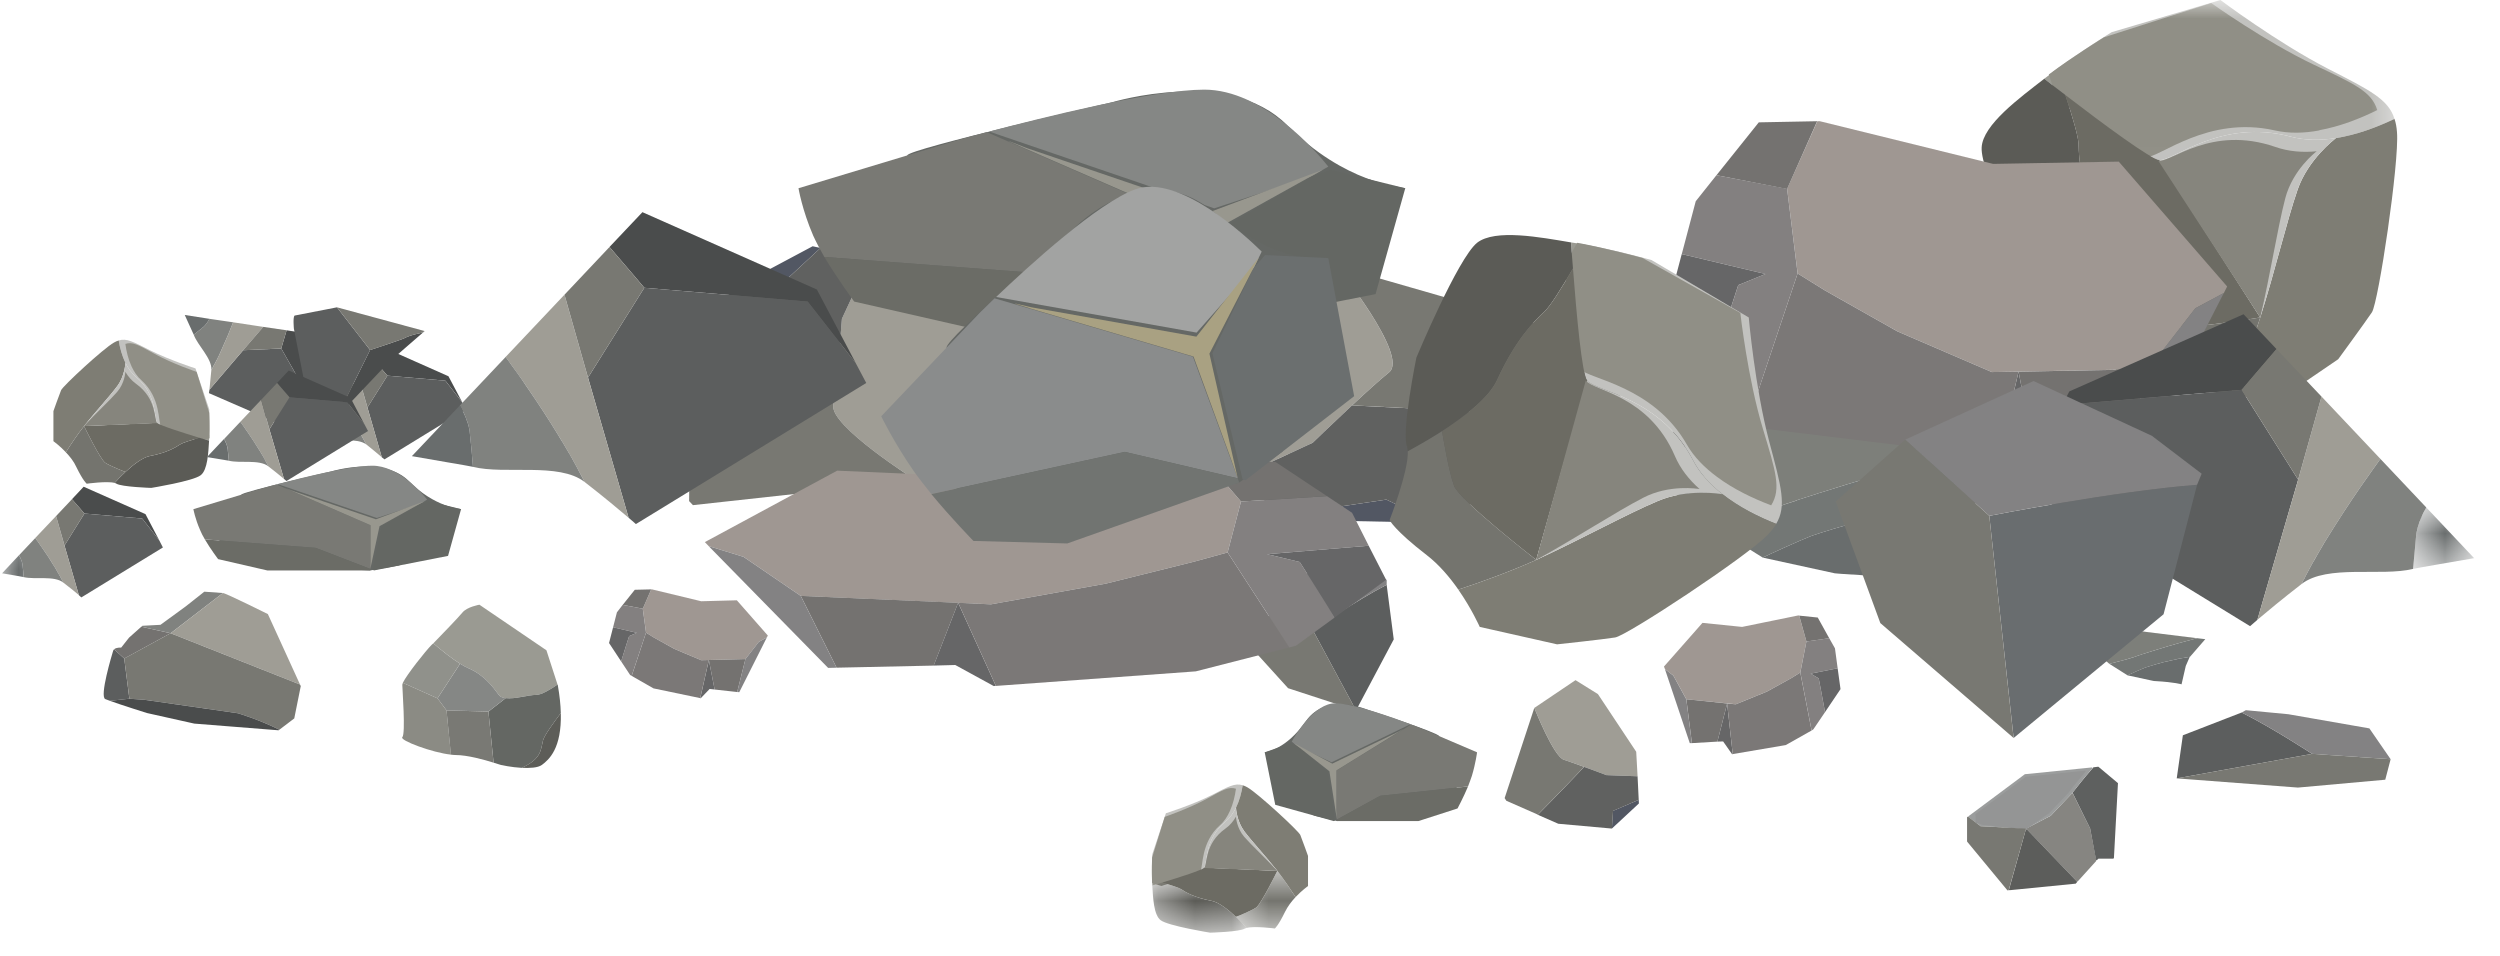 <svg width="68" height="26" viewBox="0 0 68 26" fill="none" xmlns="http://www.w3.org/2000/svg">
<path d="M35.025 13.99L35.275 14.141L39.02 14.219L37.708 13.589L35.025 13.99Z" fill="#525763"/>
<path d="M30.707 8.739L31.884 12.114L33.488 13.073L35.707 12.041C35.707 12.041 36.228 11.536 36.775 11.026C37.155 10.671 37.551 10.312 37.78 10.13C38.337 9.687 36.358 7.239 36.358 7.239L31.389 7.5L30.707 8.739Z" fill="#9F9D95"/>
<path d="M33.488 13.073L35.025 13.99L37.707 13.589L39.02 14.219L42.65 12.339L43.53 11.349C40.566 11.224 37.014 11.042 36.785 11.026C36.78 11.026 36.775 11.026 36.775 11.026C36.228 11.537 35.707 12.042 35.707 12.042L33.488 13.073Z" fill="#606160"/>
<path d="M37.781 10.13C37.552 10.312 37.156 10.671 36.776 11.026C36.776 11.026 36.781 11.026 36.786 11.026C37.016 11.041 40.568 11.224 43.536 11.349L43.578 11.302L44.891 9.823L44.833 9.677L36.359 7.239C36.359 7.239 38.339 9.687 37.781 10.13Z" fill="#787872"/>
<path d="M22.317 6.745L22.104 6.698L19.916 7.865L20.984 7.979L22.317 6.745Z" fill="#525763"/>
<path d="M27.415 9.901L25.056 7.349L23.655 7.042L22.899 8.672C22.899 8.672 22.853 9.287 22.795 9.907C22.754 10.344 22.707 10.787 22.665 11.021C22.566 11.589 24.926 13.073 24.926 13.073L27.644 11.204L27.415 9.901Z" fill="#9F9D95"/>
<path d="M23.656 7.042L22.317 6.745L20.984 7.979L19.916 7.865L18.77 10.704L18.76 11.854C20.525 10.985 22.65 9.974 22.791 9.912C22.791 9.907 22.796 9.907 22.796 9.907C22.854 9.287 22.9 8.672 22.9 8.672L23.656 7.042Z" fill="#606160"/>
<path d="M22.666 11.021C22.708 10.787 22.755 10.344 22.796 9.906C22.796 9.906 22.791 9.906 22.791 9.911C22.65 9.974 20.525 10.984 18.76 11.854V11.912L18.744 13.63L18.848 13.74L24.926 13.073C24.926 13.073 22.567 11.588 22.666 11.021Z" fill="#787872"/>
<path d="M55.932 1.886C55.874 1.927 55.822 1.974 55.765 2.016C55.718 2.058 55.661 2.099 55.603 2.141C55.775 2.276 55.968 2.427 56.176 2.584C56.098 2.344 56.015 2.104 55.932 1.886Z" fill="#9A9A92"/>
<mask id="mask0_292_113711" style="mask-type:luminance" maskUnits="userSpaceOnUse" x="54" y="0" width="12" height="5">
<path d="M54.807 0H65.473V4.99H54.807V0Z" fill="white"/>
</mask>
<g mask="url(#mask0_292_113711)">
<path d="M65.13 3.234C64.656 3.458 64.103 3.667 63.541 3.755C63.119 3.823 62.697 3.823 62.296 3.714C60.406 3.214 59.119 4.38 58.739 4.354C58.51 4.339 57.208 3.375 56.176 2.583C56.098 2.344 56.015 2.104 55.932 1.885C56.583 1.401 57.437 0.875 57.437 0.875L60.395 0C60.395 0 61.942 1.161 63.322 1.87C64.468 2.458 64.963 2.698 65.13 3.234Z" fill="#C2C2BF"/>
<path d="M64.661 2.994C64.187 3.229 63.64 3.442 63.088 3.541C63.088 3.541 63.088 3.541 63.088 3.547C62.676 3.625 62.26 3.635 61.874 3.547C60.046 3.135 58.749 4.286 58.374 4.276C58.156 4.271 56.921 3.396 55.937 2.682C55.869 2.453 55.796 2.229 55.728 2.026C56.374 1.541 57.228 1.015 57.228 1.015L60.145 0.083C60.145 0.083 61.619 1.135 62.937 1.76C64.036 2.281 64.51 2.489 64.661 2.994Z" fill="#908F86"/>
</g>
<path d="M56.907 9.188C56.865 9.156 56.828 9.135 56.792 9.12C56.391 8.964 55.146 7.307 55.146 7.307C55.146 7.307 53.86 4.677 53.901 4.01C53.933 3.391 54.938 2.661 55.605 2.141C55.776 2.276 55.969 2.427 56.177 2.583C56.37 3.161 56.537 3.734 56.537 3.922C56.547 4.349 56.594 5.031 57.078 6.13C57.287 6.594 57.24 7.385 57.12 8.141C57.058 8.516 56.98 8.875 56.907 9.188Z" fill="#5B5B56"/>
<path d="M60.672 10.719C60.266 10.667 59.807 10.646 59.38 10.713C58.271 10.901 57.99 10.807 57.99 10.807C57.99 10.807 57.323 9.531 56.906 9.188C56.979 8.875 57.057 8.516 57.12 8.141C57.172 8.182 58.073 8.755 58.464 8.906C58.865 9.062 61.479 8.635 61.479 8.635C61.255 9.339 60.922 10.146 60.672 10.719Z" fill="#74746E"/>
<path d="M63.599 9.771L61.828 10.979C61.828 10.979 61.318 10.807 60.672 10.719C60.922 10.146 61.255 9.339 61.479 8.635C61.885 7.359 62.198 6.016 62.495 5.161C62.781 4.333 63.5 3.786 63.542 3.755C64.104 3.667 64.656 3.458 65.13 3.234C65.167 3.339 65.188 3.458 65.198 3.594C65.266 4.406 64.693 8.229 64.516 8.495C64.338 8.76 63.599 9.771 63.599 9.771Z" fill="#7E7D74"/>
<path d="M61.478 8.635C61.478 8.635 58.863 9.062 58.462 8.906C58.072 8.755 57.171 8.182 57.118 8.14C57.238 7.385 57.285 6.593 57.077 6.13C56.592 5.031 56.546 4.349 56.535 3.922C56.535 3.734 56.368 3.161 56.176 2.583C57.207 3.375 58.509 4.338 58.738 4.354L61.478 8.635Z" fill="#6C6B63"/>
<path d="M61.478 8.635L58.738 4.354C59.118 4.38 60.405 3.214 62.296 3.714C62.697 3.823 63.118 3.823 63.54 3.755C63.499 3.786 62.78 4.333 62.493 5.161C62.197 6.016 61.884 7.359 61.478 8.635Z" fill="#C2C2BF"/>
<path d="M61.478 8.636L58.707 4.375C59.056 4.422 60.145 3.396 61.884 3.995C62.254 4.125 62.639 4.151 63.014 4.115C62.978 4.141 62.363 4.62 62.16 5.391C61.952 6.182 61.759 7.443 61.478 8.636Z" fill="#86857D"/>
<path d="M49.5 3.297H49.432L48.609 5.135L48.896 7.438L49.641 7.901L51.615 9.016L54.177 10.12L58.427 10.042L59.714 8.385L60.49 7.969L60.578 7.792L57.63 4.396L54.214 4.458L49.5 3.297Z" fill="#9F9792"/>
<path d="M58.427 10.042L54.906 10.11L55.448 12.948L57.615 13.198L58.427 10.042Z" fill="#747270"/>
<path d="M54.905 10.109L54.051 13.76L54.098 13.771L54.962 12.891L55.447 12.948L54.905 10.109Z" fill="#666667"/>
<path d="M48.895 7.438L47.504 11.583L49.587 12.797L54.051 13.76L54.905 10.109L54.176 10.12L51.613 9.016L49.639 7.901L48.895 7.438Z" fill="#7B7877"/>
<path d="M46.687 4.766L46.124 5.474L45.744 6.911L48.02 7.453L47.281 7.755C47.281 7.755 46.843 9.094 46.494 10.177L47.353 11.495L47.505 11.583L48.895 7.438L48.609 5.135L46.687 4.766Z" fill="#838080"/>
<path d="M45.743 6.911L45.348 8.411L46.493 10.177C46.842 9.093 47.28 7.755 47.28 7.755L48.02 7.453L45.743 6.911Z" fill="#666667"/>
<path d="M49.427 3.297L47.839 3.328L46.688 4.766L48.609 5.141L49.427 3.297Z" fill="#747270"/>
<path d="M60.488 7.969L59.712 8.385L58.426 10.042L57.613 13.198L57.801 13.219L60.488 7.969Z" fill="#838283"/>
<path d="M53.275 12.307C52.895 12.412 52.452 12.531 51.967 12.667C51.91 12.682 51.858 12.698 51.796 12.713C51.79 12.719 51.785 12.719 51.775 12.719C51.733 12.734 51.691 12.745 51.645 12.76C51.462 12.812 51.275 12.865 51.082 12.922C51.02 12.938 50.957 12.958 50.9 12.974C50.868 12.984 50.837 12.995 50.806 13.005C50.431 13.115 50.051 13.229 49.665 13.354C49.598 13.375 49.535 13.391 49.473 13.412C49.457 13.417 49.441 13.422 49.431 13.427C49.316 13.463 49.202 13.5 49.087 13.537C49.02 13.557 48.957 13.578 48.895 13.599C48.884 13.604 48.874 13.609 48.858 13.615C48.681 13.672 48.504 13.729 48.332 13.792C48.322 13.797 48.311 13.802 48.296 13.802C48.243 13.823 48.191 13.838 48.134 13.859C47.947 13.927 46.717 14.219 46.54 14.287L45.754 13.615L47.556 11.609L53.275 12.307Z" fill="#7D7F7A"/>
<path d="M48.858 13.614C48.686 13.671 48.509 13.729 48.332 13.791C48.504 13.729 48.681 13.671 48.858 13.614Z" fill="#9F9D95"/>
<path d="M53.911 12.386L52.728 13.735L51.807 13.901C51.807 13.901 51.801 13.907 51.791 13.907H51.781C51.708 13.922 51.473 13.974 51.161 14.047C51.13 14.052 51.098 14.063 51.062 14.073C50.989 14.089 50.906 14.11 50.828 14.125C50.791 14.136 50.755 14.146 50.718 14.157C50.353 14.245 49.953 14.354 49.583 14.474C49.557 14.479 49.536 14.49 49.515 14.495C49.437 14.521 49.364 14.547 49.296 14.568C49.27 14.578 49.249 14.589 49.228 14.594C49.031 14.667 48.083 15.094 47.947 15.167L46.541 14.287C46.718 14.219 47.953 13.927 48.135 13.86C48.192 13.839 48.244 13.823 48.296 13.802C48.312 13.797 48.322 13.797 48.333 13.792C48.51 13.729 48.687 13.672 48.864 13.615C48.874 13.61 48.885 13.604 48.895 13.599C48.958 13.579 49.025 13.558 49.088 13.537C49.203 13.5 49.317 13.464 49.432 13.427C49.442 13.422 49.458 13.417 49.473 13.412C49.536 13.391 49.598 13.375 49.666 13.354C50.051 13.229 50.432 13.115 50.807 13.005C50.838 12.995 50.869 12.985 50.9 12.974C50.958 12.959 51.02 12.938 51.083 12.922C51.275 12.865 51.463 12.813 51.645 12.761C51.692 12.745 51.734 12.735 51.775 12.719C51.786 12.719 51.791 12.719 51.796 12.714C51.859 12.698 51.911 12.683 51.968 12.667C52.453 12.532 52.895 12.412 53.275 12.308L53.911 12.386Z" fill="#737775"/>
<path d="M47.557 11.609L45.76 13.615L44.828 12.729C45.286 12.599 45.927 12.094 45.995 12.083C46.094 12.073 46.833 11.833 47.432 11.594L47.557 11.609Z" fill="#696D6D"/>
<path d="M52.728 13.734L52.718 13.745L52.406 14.443L52.083 15.849C52.083 15.849 51.603 15.688 50.083 15.609C50.067 15.609 50.005 15.604 49.906 15.594L47.947 15.167C48.083 15.094 49.031 14.667 49.228 14.594C49.249 14.588 49.27 14.578 49.296 14.568C49.364 14.547 49.437 14.521 49.515 14.495C49.536 14.49 49.557 14.479 49.583 14.474C49.953 14.354 50.353 14.245 50.718 14.156C50.755 14.146 50.791 14.135 50.828 14.125C50.906 14.109 50.989 14.088 51.062 14.073C51.098 14.062 51.13 14.052 51.161 14.047C51.473 13.974 51.708 13.922 51.781 13.906H51.791C51.801 13.906 51.807 13.901 51.807 13.901L52.728 13.734Z" fill="#696D6D"/>
<path d="M47.432 11.594C46.833 11.834 46.093 12.073 45.994 12.084C45.926 12.094 45.286 12.599 44.828 12.729L44.197 11.818L44.958 11.808L47.124 11.558L47.432 11.594Z" fill="#323333"/>
<path d="M7.796 8.984C7.723 9.229 7.65 9.479 7.65 9.479L8.421 10.833L8.182 11.542L8.567 10.838L8.255 9.057L7.796 8.984Z" fill="#4A4C4C"/>
<path d="M5.682 10.693L8.077 11.735L8.182 11.542L8.421 10.834L7.65 9.479L6.614 9.526L5.697 10.599C5.687 10.657 5.682 10.693 5.682 10.693Z" fill="#5C5E5E"/>
<path d="M7.161 8.891L6.338 8.766C6.338 8.771 6.338 8.771 6.338 8.776C6.327 8.802 6.317 8.828 6.307 8.854C6.281 8.911 6.26 8.969 6.239 9.026C6.229 9.042 6.223 9.057 6.218 9.078C6.14 9.26 6.062 9.438 5.984 9.609C5.979 9.625 5.968 9.641 5.958 9.661V9.667C5.937 9.703 5.921 9.74 5.906 9.776C5.9 9.781 5.895 9.786 5.895 9.792C5.885 9.807 5.88 9.823 5.869 9.844L5.864 9.849C5.854 9.865 5.848 9.88 5.838 9.901C5.827 9.917 5.817 9.938 5.807 9.953V9.958C5.796 9.974 5.786 9.99 5.781 10.01C5.77 10.026 5.76 10.042 5.749 10.062C5.729 10.292 5.708 10.49 5.697 10.599L6.614 9.526L7.161 8.891Z" fill="#9F9D95"/>
<path d="M6.337 8.766L5.697 8.672C5.691 8.677 5.691 8.682 5.686 8.688C5.681 8.693 5.681 8.703 5.676 8.708C5.671 8.714 5.665 8.724 5.66 8.734C5.655 8.74 5.65 8.745 5.65 8.755C5.645 8.755 5.645 8.76 5.645 8.76C5.639 8.766 5.634 8.776 5.629 8.781C5.624 8.786 5.618 8.797 5.613 8.802C5.608 8.807 5.603 8.818 5.598 8.823C5.592 8.828 5.587 8.833 5.587 8.839C5.582 8.844 5.582 8.844 5.577 8.849C5.577 8.849 5.572 8.849 5.572 8.854L5.566 8.859C5.561 8.865 5.561 8.865 5.561 8.865C5.556 8.87 5.551 8.875 5.551 8.875C5.546 8.88 5.54 8.885 5.535 8.891C5.441 8.969 5.353 9.036 5.27 9.104C5.374 9.396 5.77 9.75 5.749 10.062C5.759 10.042 5.77 10.026 5.78 10.01C5.785 9.99 5.796 9.974 5.806 9.958V9.953C5.816 9.938 5.827 9.917 5.837 9.901C5.848 9.88 5.853 9.865 5.863 9.849L5.868 9.844C5.874 9.823 5.884 9.807 5.895 9.792C5.895 9.786 5.9 9.781 5.905 9.776C5.921 9.74 5.936 9.703 5.957 9.667V9.661C5.967 9.641 5.978 9.625 5.983 9.609C6.061 9.438 6.139 9.26 6.217 9.078C6.223 9.057 6.228 9.042 6.238 9.026C6.259 8.969 6.28 8.911 6.306 8.854C6.316 8.828 6.327 8.802 6.337 8.776C6.337 8.771 6.337 8.771 6.337 8.766Z" fill="#80827F"/>
<path d="M7.16 8.891L6.613 9.526L7.65 9.479C7.65 9.479 7.723 9.229 7.796 8.984L7.16 8.891Z" fill="#787872"/>
<path d="M5.025 8.567C5.088 8.713 5.26 9.078 5.27 9.104C5.354 9.036 5.442 8.968 5.536 8.89C5.541 8.885 5.546 8.88 5.551 8.875C5.551 8.875 5.557 8.869 5.562 8.864C5.562 8.864 5.562 8.864 5.567 8.859L5.572 8.854C5.572 8.849 5.577 8.849 5.577 8.849C5.583 8.843 5.583 8.843 5.588 8.838C5.588 8.833 5.593 8.828 5.598 8.823C5.604 8.817 5.609 8.807 5.614 8.802C5.619 8.797 5.624 8.786 5.63 8.781C5.635 8.776 5.64 8.765 5.645 8.76C5.645 8.76 5.645 8.755 5.65 8.755C5.65 8.744 5.656 8.739 5.661 8.734C5.666 8.724 5.671 8.713 5.676 8.708C5.682 8.703 5.682 8.692 5.687 8.687C5.692 8.682 5.692 8.677 5.697 8.672L5.025 8.567Z" fill="#696D6D"/>
<path d="M10.203 9.828C10.37 10.021 10.537 10.218 10.537 10.218L12.115 10.354L12.573 10.942L12.198 10.234L10.521 9.489L10.203 9.828Z" fill="#4A4C4C"/>
<path d="M10.458 12.495L12.676 11.135L12.572 10.943L12.114 10.354L10.536 10.219L9.994 11.083L10.385 12.438C10.432 12.474 10.458 12.495 10.458 12.495Z" fill="#5C5E5E"/>
<path d="M9.765 10.286L9.197 10.885C9.202 10.885 9.202 10.89 9.202 10.89C9.223 10.916 9.239 10.937 9.255 10.963C9.291 11.015 9.327 11.062 9.364 11.114C9.374 11.13 9.385 11.14 9.39 11.156C9.505 11.323 9.614 11.484 9.708 11.646C9.718 11.661 9.729 11.677 9.739 11.692C9.739 11.698 9.744 11.698 9.744 11.703C9.765 11.734 9.786 11.771 9.807 11.802C9.807 11.807 9.812 11.812 9.812 11.817C9.822 11.838 9.833 11.854 9.843 11.87C9.843 11.875 9.843 11.875 9.848 11.875C9.854 11.896 9.864 11.911 9.874 11.927C9.885 11.948 9.895 11.963 9.906 11.984C9.916 12 9.926 12.021 9.932 12.036C9.942 12.057 9.952 12.073 9.963 12.088C10.145 12.234 10.301 12.364 10.385 12.437L9.994 11.083L9.765 10.286Z" fill="#9F9D95"/>
<path d="M9.197 10.886L8.76 11.354C8.76 11.36 8.765 11.365 8.765 11.37C8.77 11.375 8.775 11.386 8.775 11.391C8.781 11.401 8.786 11.407 8.791 11.417C8.796 11.422 8.796 11.433 8.801 11.438C8.801 11.443 8.801 11.443 8.807 11.448C8.807 11.454 8.812 11.464 8.812 11.469C8.817 11.479 8.822 11.485 8.822 11.495C8.827 11.5 8.827 11.511 8.833 11.516C8.833 11.526 8.838 11.532 8.838 11.537C8.838 11.542 8.838 11.547 8.843 11.547C8.843 11.552 8.843 11.552 8.843 11.558C8.843 11.558 8.843 11.563 8.848 11.568V11.573C8.848 11.579 8.848 11.584 8.848 11.589C8.854 11.594 8.854 11.604 8.854 11.61C8.864 11.724 8.874 11.839 8.885 11.943C9.192 12.021 9.713 11.901 9.963 12.089C9.952 12.073 9.942 12.058 9.932 12.037C9.926 12.021 9.916 12 9.906 11.985C9.895 11.964 9.885 11.948 9.874 11.927C9.864 11.912 9.854 11.896 9.848 11.875C9.843 11.875 9.843 11.875 9.843 11.87C9.833 11.854 9.822 11.839 9.812 11.818C9.812 11.813 9.807 11.808 9.807 11.802C9.786 11.771 9.765 11.735 9.744 11.704C9.744 11.698 9.739 11.698 9.739 11.693C9.729 11.677 9.718 11.662 9.708 11.646C9.614 11.485 9.505 11.323 9.39 11.157C9.38 11.141 9.374 11.13 9.364 11.115C9.327 11.063 9.291 11.016 9.255 10.964C9.239 10.938 9.223 10.917 9.202 10.891C9.202 10.891 9.202 10.886 9.197 10.886Z" fill="#80827F"/>
<path d="M9.766 10.287L9.995 11.083L10.537 10.219C10.537 10.219 10.37 10.021 10.203 9.828L9.766 10.287Z" fill="#787872"/>
<path d="M8.297 11.844C8.453 11.87 8.859 11.938 8.885 11.943C8.875 11.839 8.865 11.724 8.854 11.61C8.854 11.604 8.854 11.594 8.849 11.589C8.849 11.584 8.849 11.579 8.849 11.573V11.568C8.844 11.563 8.844 11.558 8.844 11.558C8.844 11.552 8.844 11.552 8.844 11.547C8.839 11.547 8.839 11.542 8.839 11.537C8.839 11.532 8.833 11.526 8.833 11.516C8.828 11.511 8.828 11.5 8.823 11.495C8.823 11.485 8.818 11.479 8.812 11.469C8.812 11.464 8.807 11.454 8.807 11.448C8.802 11.443 8.802 11.443 8.802 11.438C8.797 11.433 8.797 11.422 8.792 11.417C8.786 11.407 8.781 11.401 8.776 11.391C8.776 11.386 8.771 11.375 8.766 11.37C8.766 11.365 8.76 11.36 8.76 11.354L8.297 11.844Z" fill="#696D6D"/>
<path d="M44.573 21.755L44.578 21.854L43.844 22.536L43.87 22.057L44.573 21.755Z" fill="#525763"/>
<path d="M43.464 18.88L44.505 20.448L44.542 21.115L43.693 21.083C43.693 21.083 43.396 20.969 43.089 20.859C42.875 20.781 42.656 20.703 42.542 20.667C42.26 20.588 41.734 19.255 41.734 19.255L42.854 18.5L43.464 18.88Z" fill="#9F9D95"/>
<path d="M44.542 21.115L44.573 21.755L43.875 22.057L43.844 22.537L42.385 22.406L41.828 22.162C42.391 21.594 43.047 20.906 43.089 20.859C43.396 20.969 43.693 21.083 43.693 21.083L44.542 21.115Z" fill="#606160"/>
<path d="M42.54 20.666C42.655 20.703 42.874 20.781 43.087 20.859C43.046 20.906 42.389 21.593 41.827 22.161L41.801 22.145L40.973 21.781L40.926 21.708L41.733 19.255C41.733 19.255 42.259 20.588 42.54 20.666Z" fill="#787872"/>
<path d="M48.916 16.739L48.937 16.744L49.135 17.448L48.968 18.291L48.718 18.448L48.057 18.812L47.213 19.156L45.869 19.02L45.515 18.375L45.286 18.198L45.26 18.13L46.307 16.942L47.385 17.052L48.916 16.739Z" fill="#9F9792"/>
<path d="M45.869 19.02L46.978 19.135L46.713 20.172L46.02 20.213L45.869 19.02Z" fill="#747270"/>
<path d="M46.978 19.136L47.13 20.511L47.114 20.516L46.869 20.167L46.713 20.172L46.978 19.136Z" fill="#666667"/>
<path d="M48.968 18.292L49.275 19.87L48.572 20.266L47.13 20.511L46.978 19.136L47.213 19.157L48.057 18.813L48.718 18.448L48.968 18.292Z" fill="#7B7877"/>
<path d="M49.755 17.359L49.911 17.635L49.984 18.177L49.25 18.323L49.469 18.453C49.469 18.453 49.568 18.958 49.641 19.37L49.323 19.838L49.276 19.87L48.969 18.292L49.135 17.448L49.755 17.359Z" fill="#838080"/>
<path d="M49.984 18.177L50.062 18.744L49.641 19.369C49.568 18.958 49.469 18.453 49.469 18.453L49.25 18.323L49.984 18.177Z" fill="#666667"/>
<path d="M48.938 16.745L49.443 16.797L49.755 17.36L49.135 17.448L48.938 16.745Z" fill="#747270"/>
<path d="M45.285 18.198L45.514 18.375L45.868 19.021L46.02 20.214H45.962L45.285 18.198Z" fill="#838283"/>
<path d="M17.734 16.031H17.713L17.484 16.557L17.573 17.208L17.781 17.338L18.344 17.651L19.073 17.958L20.276 17.927L20.641 17.458L20.859 17.338L20.885 17.287L20.042 16.328L19.073 16.354L17.734 16.031Z" fill="#9F9792"/>
<path d="M20.276 17.927L19.281 17.953L19.438 18.755L20.052 18.823L20.276 17.927Z" fill="#747270"/>
<path d="M19.281 17.953L19.047 18.99L19.057 18.995L19.302 18.74L19.438 18.755L19.281 17.953Z" fill="#666667"/>
<path d="M17.572 17.208L17.182 18.385L17.775 18.724L19.046 18.989L19.281 17.953L19.072 17.958L18.343 17.651L17.781 17.338L17.572 17.208Z" fill="#7B7877"/>
<path d="M16.936 16.453L16.78 16.656L16.676 17.062L17.322 17.213L17.113 17.302C17.113 17.302 16.988 17.682 16.895 17.99L17.139 18.359L17.181 18.385L17.572 17.208L17.483 16.557L16.936 16.453Z" fill="#838080"/>
<path d="M16.676 17.062L16.566 17.49L16.895 17.99C16.988 17.682 17.113 17.302 17.113 17.302L17.322 17.213L16.676 17.062Z" fill="#666667"/>
<path d="M17.713 16.031L17.266 16.042L16.938 16.453L17.484 16.557L17.713 16.031Z" fill="#747270"/>
<path d="M20.858 17.339L20.639 17.459L20.275 17.927L20.051 18.823L20.108 18.828L20.858 17.339Z" fill="#838283"/>
<path d="M62.889 20.505L59.207 21.172L59.374 20L60.973 19.38C61.827 19.807 62.889 20.505 62.889 20.505Z" fill="#5C5E5E"/>
<path d="M65.025 20.651L62.889 20.505C62.889 20.505 61.827 19.807 60.973 19.38L61.087 19.317L62.243 19.427L64.447 19.812L65.025 20.651Z" fill="#838283"/>
<path d="M59.207 21.172L62.504 21.422L64.879 21.208L65.025 20.651L62.889 20.505L59.207 21.172Z" fill="#787872"/>
<path d="M35.707 17.135L36.884 19.323L37.91 17.391L37.717 15.906C36.889 16.333 35.707 17.135 35.707 17.135Z" fill="#5C5E5E"/>
<path d="M34.525 16.718L35.708 17.135C35.708 17.135 36.89 16.333 37.718 15.906V15.771L37.046 15.599L35.603 15.552L34.525 16.718Z" fill="#838283"/>
<path d="M36.885 19.323L35.036 18.719L34.072 17.656L34.525 16.719L35.708 17.135L36.885 19.323Z" fill="#787872"/>
<path d="M55.129 22.557L56.488 23.974C56.493 23.985 56.509 23.979 56.514 23.974L57.014 23.422C57.014 23.422 57.02 23.412 57.02 23.406L56.853 22.542C56.853 22.537 56.853 22.537 56.853 22.537L56.384 21.589C56.379 21.573 56.363 21.573 56.353 21.583L55.785 22.182C55.785 22.182 55.785 22.182 55.78 22.188L55.129 22.526C55.118 22.531 55.118 22.547 55.129 22.557Z" fill="#868581"/>
<path d="M56.379 21.573L56.853 22.537C56.853 22.537 56.853 22.537 56.853 22.542L57.01 23.381C57.015 23.396 57.035 23.401 57.046 23.386L57.072 23.36C57.077 23.355 57.082 23.355 57.088 23.355H57.478C57.489 23.355 57.499 23.344 57.499 23.334L57.608 21.313C57.614 21.308 57.608 21.297 57.603 21.297L57.082 20.86C57.077 20.855 57.072 20.855 57.067 20.855L56.947 20.87C56.942 20.87 56.937 20.87 56.937 20.875C56.681 21.162 56.426 21.495 56.379 21.552C56.379 21.558 56.374 21.563 56.379 21.573Z" fill="#5E605F"/>
<path d="M53.547 22.229L53.87 22.469C53.87 22.474 53.875 22.474 53.88 22.474L55.104 22.536C55.109 22.536 55.109 22.536 55.115 22.536L55.781 22.187C55.786 22.182 55.786 22.182 55.786 22.182L56.375 21.562C56.391 21.541 56.646 21.203 56.906 20.906C56.922 20.89 56.911 20.87 56.891 20.875L55.089 21.057C55.083 21.057 55.083 21.057 55.078 21.057L53.547 22.198C53.536 22.203 53.536 22.219 53.547 22.229Z" fill="#9B9D9D"/>
<path d="M53.734 22.172L53.74 22.375C53.74 22.375 53.922 22.438 53.927 22.438L55.104 22.563C55.109 22.563 55.198 22.49 55.203 22.49L55.719 22.131C55.724 22.131 55.724 22.131 55.724 22.131L56.25 21.578C56.26 21.563 56.49 21.261 56.724 20.995C56.734 20.98 56.724 20.964 56.708 20.964L55.104 21.125C55.099 21.125 55.099 21.131 55.094 21.131L53.734 22.141C53.724 22.151 53.724 22.162 53.734 22.172Z" fill="#949595"/>
<path d="M54.667 24.213L56.453 24.036C56.458 24.036 56.464 24.036 56.464 24.031L56.49 24C56.5 23.994 56.5 23.984 56.49 23.974L55.136 22.562C55.125 22.552 55.104 22.557 55.099 22.573L54.646 24.192C54.641 24.203 54.651 24.218 54.667 24.213Z" fill="#5C5D5B"/>
<path d="M53.504 22.234V22.885C53.504 22.891 53.509 22.896 53.509 22.896L54.598 24.213C54.603 24.219 54.608 24.219 54.613 24.219H54.624C54.629 24.219 54.639 24.213 54.639 24.203L55.103 22.562C55.108 22.547 55.098 22.537 55.082 22.537L53.879 22.474C53.874 22.474 53.868 22.474 53.868 22.469L53.54 22.219C53.53 22.213 53.52 22.213 53.514 22.219C53.509 22.224 53.504 22.229 53.504 22.234Z" fill="#787872"/>
<path d="M34.4 20.463C34.442 20.448 34.978 20.395 35.525 19.609C36.078 18.823 37.192 19.302 37.192 19.302C37.192 19.302 39.13 19.932 39.14 20.02C39.15 20.104 39.864 20.687 39.874 21.088C39.885 21.494 38.093 22.213 38.093 22.213L36.364 22.333L35.734 22.182L34.4 20.463Z" fill="#656865"/>
<path d="M40.176 20.463C40.176 20.463 40.139 20.76 40.035 21.104C40.009 21.187 39.967 21.291 39.931 21.39L37.54 21.645L36.363 22.291V20.953L38.384 19.708C38.53 19.76 38.618 19.797 38.618 19.797L40.176 20.463Z" fill="#797974"/>
<path d="M39.931 21.391C39.806 21.688 39.645 21.99 39.645 21.99L38.582 22.333H36.363V22.292L37.54 21.646L39.931 21.391Z" fill="#6B6C66"/>
<path d="M38.364 19.698L36.218 20.734L35.296 20.302L35.135 20.172C35.249 19.963 35.755 19.13 36.317 19.13C36.796 19.13 37.869 19.51 38.364 19.698Z" fill="#858785"/>
<path d="M36.312 22.318L36.281 22.334L34.687 21.891L34.4 20.464L35.109 20.214L35.296 20.302L36.124 20.99L36.312 22.318Z" fill="#646763"/>
<path d="M38.014 19.927L36.353 20.953V22.052L36.363 22.291L36.16 20.979L35.191 20.213L36.238 20.771L37.999 19.922C38.384 19.708 38.009 19.927 38.014 19.927Z" fill="#98978E"/>
<path d="M11.785 17.5C12.009 17.688 12.285 17.912 12.514 18.052C12.592 18.105 12.671 18.146 12.733 18.172C13.165 18.355 13.41 18.688 13.566 18.901C13.717 19.115 14.306 18.901 14.582 18.901C14.728 18.901 14.962 18.761 15.165 18.62L14.863 17.688L13.04 16.448C13.04 16.448 12.702 16.506 12.577 16.662C12.462 16.802 11.993 17.287 11.785 17.5Z" fill="#9A9A92"/>
<path d="M13.285 19.355L13.426 20.745C13.546 20.782 13.629 20.808 13.629 20.808C13.629 20.808 13.905 20.87 14.191 20.886C14.738 20.636 14.707 20.386 14.77 20.141C14.801 20.011 15.046 19.672 15.254 19.396C15.249 19.177 15.223 18.922 15.171 18.631L15.165 18.62C14.962 18.761 14.728 18.901 14.582 18.901C14.379 18.901 13.999 19.021 13.754 18.99L13.285 19.355Z" fill="#646763"/>
<path d="M11.9 18.994L12.145 19.323L13.286 19.354L13.755 18.989C13.671 18.979 13.604 18.953 13.567 18.901C13.411 18.687 13.166 18.354 12.734 18.172C12.671 18.145 12.593 18.104 12.515 18.052L11.9 18.994Z" fill="#858785"/>
<path d="M14.191 20.885C14.41 20.895 14.629 20.885 14.738 20.807C14.936 20.661 15.28 20.354 15.254 19.395C15.046 19.672 14.801 20.01 14.77 20.14C14.707 20.385 14.738 20.635 14.191 20.885Z" fill="#5D5D58"/>
<path d="M10.957 18.573L11.9 18.995L12.514 18.052C12.285 17.912 12.009 17.688 11.785 17.5C11.77 17.51 11.754 17.526 11.743 17.537C11.577 17.703 11.061 18.354 10.957 18.573Z" fill="#90918B"/>
<path d="M12.266 20.526L12.146 19.323L11.901 18.995L10.959 18.573C10.948 18.599 10.943 18.615 10.943 18.631C10.943 18.75 11.037 19.959 10.943 20.052C10.86 20.136 11.761 20.474 12.266 20.526Z" fill="#8B8B84"/>
<path d="M12.145 19.323L12.264 20.526C12.311 20.532 12.353 20.537 12.395 20.537C12.707 20.537 13.165 20.662 13.426 20.745L13.285 19.355L12.145 19.323Z" fill="#797974"/>
<path d="M31.338 23.927C31.338 23.953 31.338 23.984 31.343 24.005C31.343 24.031 31.343 24.057 31.343 24.088C31.426 24.062 31.52 24.036 31.614 24.005C31.52 23.979 31.421 23.953 31.338 23.927Z" fill="#9A9A92"/>
<path d="M33.801 21.359C33.77 21.557 33.713 21.776 33.619 21.969C33.546 22.114 33.452 22.25 33.333 22.349C32.755 22.828 32.843 23.484 32.755 23.599C32.697 23.666 32.098 23.859 31.614 24.005C31.52 23.979 31.421 23.953 31.338 23.927C31.322 23.62 31.343 23.234 31.343 23.234L31.713 22.12C31.713 22.12 32.426 21.896 32.963 21.625C33.406 21.396 33.593 21.291 33.801 21.359Z" fill="#C2C2BF"/>
<path d="M33.618 21.453C33.592 21.651 33.54 21.87 33.452 22.062C33.384 22.208 33.301 22.344 33.186 22.442C32.65 22.922 32.733 23.578 32.65 23.692C32.597 23.76 32.04 23.953 31.592 24.099C31.504 24.073 31.415 24.047 31.337 24.021C31.321 23.713 31.337 23.328 31.337 23.328L31.681 22.219C31.681 22.219 32.347 21.989 32.842 21.719C33.254 21.489 33.426 21.39 33.618 21.453Z" fill="#908F86"/>
<mask id="mask1_292_113711" style="mask-type:luminance" maskUnits="userSpaceOnUse" x="31" y="23" width="3" height="3">
<path d="M31.332 23.989H33.91V25.369H31.332V23.989Z" fill="white"/>
</mask>
<g mask="url(#mask1_292_113711)">
<path d="M33.91 25.239C33.889 25.244 33.873 25.25 33.863 25.255C33.722 25.349 32.915 25.369 32.915 25.369C32.915 25.369 31.779 25.187 31.571 25.031C31.378 24.885 31.363 24.411 31.342 24.088C31.425 24.062 31.519 24.036 31.613 24.005C31.842 24.073 32.066 24.145 32.128 24.187C32.264 24.281 32.498 24.416 32.962 24.505C33.154 24.547 33.399 24.734 33.618 24.937C33.727 25.041 33.826 25.145 33.91 25.239Z" fill="#5B5B56"/>
</g>
<mask id="mask2_292_113711" style="mask-type:luminance" maskUnits="userSpaceOnUse" x="33" y="23" width="4" height="3">
<path d="M33.473 23.656H36.139V25.37H33.473V23.656Z" fill="white"/>
</mask>
<g mask="url(#mask2_292_113711)">
<path d="M35.239 24.401C35.13 24.516 35.025 24.656 34.953 24.802C34.765 25.188 34.676 25.255 34.676 25.255C34.676 25.255 34.114 25.182 33.911 25.24C33.828 25.146 33.728 25.042 33.619 24.938C33.645 24.932 34.031 24.776 34.166 24.688C34.301 24.599 34.744 23.688 34.744 23.688C34.921 23.917 35.109 24.198 35.239 24.401Z" fill="#74746E"/>
</g>
<path d="M35.578 23.281V24.099C35.578 24.099 35.411 24.219 35.239 24.401C35.109 24.198 34.921 23.917 34.744 23.688C34.421 23.281 34.051 22.885 33.843 22.609C33.64 22.333 33.619 21.99 33.619 21.969C33.713 21.776 33.77 21.557 33.801 21.359C33.843 21.37 33.885 21.391 33.932 21.417C34.213 21.578 35.322 22.599 35.369 22.713C35.416 22.828 35.578 23.281 35.578 23.281Z" fill="#7E7D74"/>
<path d="M34.743 23.687C34.743 23.687 34.301 24.599 34.165 24.687C34.03 24.776 33.645 24.932 33.618 24.937C33.4 24.734 33.155 24.547 32.962 24.505C32.499 24.416 32.264 24.281 32.129 24.187C32.066 24.145 31.842 24.073 31.613 24.005C32.098 23.859 32.697 23.666 32.754 23.599L34.743 23.687Z" fill="#6C6B63"/>
<path d="M34.743 23.688L32.754 23.599C32.842 23.484 32.754 22.828 33.332 22.349C33.452 22.25 33.546 22.115 33.618 21.969C33.618 21.99 33.639 22.333 33.842 22.609C34.051 22.885 34.421 23.281 34.743 23.688Z" fill="#C2C2BF"/>
<path d="M34.743 23.688L32.754 23.61C32.842 23.516 32.754 22.948 33.332 22.537C33.452 22.453 33.546 22.339 33.618 22.214C33.618 22.23 33.639 22.526 33.842 22.761C34.051 23 34.421 23.339 34.743 23.688Z" fill="#86857D"/>
<path d="M43.146 6.661C43.078 6.646 43.005 6.635 42.938 6.625C42.875 6.615 42.807 6.604 42.734 6.594C42.745 6.807 42.766 7.047 42.786 7.302C42.911 7.083 43.036 6.865 43.146 6.661Z" fill="#9A9A92"/>
<path d="M48.311 14.25C47.822 14.057 47.296 13.791 46.853 13.442C46.52 13.182 46.233 12.875 46.046 12.51C45.155 10.802 43.41 10.651 43.171 10.354C43.03 10.182 42.884 8.583 42.785 7.302C42.91 7.083 43.035 6.864 43.145 6.661C43.947 6.802 44.921 7.073 44.921 7.073L47.566 8.635C47.566 8.635 47.733 10.541 48.124 12.015C48.452 13.245 48.603 13.765 48.311 14.25Z" fill="#C2C2BF"/>
<path d="M48.176 13.745C47.681 13.558 47.155 13.308 46.707 12.974C46.368 12.724 46.077 12.433 45.884 12.094C44.967 10.49 43.228 10.318 42.983 10.042C42.842 9.875 42.671 8.391 42.551 7.193C42.676 6.995 42.796 6.792 42.9 6.604C43.702 6.75 44.676 7.016 44.676 7.016L47.337 8.511C47.337 8.511 47.535 10.287 47.952 11.667C48.296 12.813 48.457 13.297 48.176 13.745Z" fill="#908F86"/>
<path d="M38.291 12.276C38.285 12.219 38.28 12.177 38.27 12.146C38.114 11.75 38.525 9.729 38.525 9.729C38.525 9.729 39.65 7.031 40.176 6.604C40.666 6.219 41.895 6.453 42.733 6.594C42.744 6.807 42.765 7.047 42.785 7.302C42.478 7.833 42.16 8.339 42.015 8.469C41.702 8.761 41.218 9.25 40.718 10.344C40.504 10.807 39.874 11.307 39.223 11.729C38.905 11.932 38.577 12.12 38.291 12.276Z" fill="#5B5B56"/>
<path d="M39.667 16.037C39.438 15.709 39.146 15.36 38.807 15.099C37.922 14.417 37.797 14.146 37.797 14.146C37.797 14.146 38.318 12.808 38.292 12.276C38.578 12.12 38.906 11.933 39.224 11.729C39.234 11.792 39.406 12.834 39.552 13.219C39.708 13.615 41.786 15.229 41.786 15.229C41.104 15.537 40.271 15.839 39.667 16.037Z" fill="#74746E"/>
<path d="M42.353 17.526L40.249 17.052C40.249 17.052 40.036 16.568 39.666 16.037C40.27 15.839 41.103 15.537 41.786 15.229C43.02 14.662 44.244 13.984 45.088 13.63C45.9 13.281 46.796 13.432 46.853 13.443C47.296 13.792 47.822 14.057 48.317 14.25C48.26 14.344 48.182 14.438 48.088 14.542C47.52 15.136 44.249 17.292 43.932 17.339C43.614 17.391 42.353 17.526 42.353 17.526Z" fill="#7E7D74"/>
<path d="M41.785 15.229C41.785 15.229 39.702 13.614 39.551 13.218C39.405 12.833 39.233 11.791 39.223 11.729C39.874 11.307 40.504 10.807 40.717 10.343C41.217 9.25 41.702 8.76 42.014 8.468C42.16 8.338 42.478 7.833 42.785 7.302C42.884 8.583 43.03 10.182 43.171 10.354L41.785 15.229Z" fill="#6C6B63"/>
<path d="M41.785 15.229L43.171 10.354C43.41 10.651 45.155 10.802 46.046 12.511C46.233 12.875 46.52 13.183 46.853 13.443C46.796 13.433 45.9 13.282 45.087 13.63C44.243 13.985 43.02 14.662 41.785 15.229Z" fill="#C2C2BF"/>
<path d="M41.785 15.229L43.134 10.349C43.332 10.635 44.837 10.734 45.556 12.401C45.707 12.755 45.947 13.052 46.228 13.302C46.181 13.296 45.41 13.166 44.691 13.541C43.952 13.922 42.874 14.63 41.785 15.229Z" fill="#86857D"/>
<path d="M5.416 11.906C5.51 11.932 5.604 11.963 5.687 11.984C5.687 11.958 5.687 11.932 5.692 11.906C5.692 11.88 5.692 11.854 5.692 11.828C5.609 11.849 5.51 11.875 5.416 11.906Z" fill="#9A9A92"/>
<path d="M3.229 9.261C3.26 9.459 3.317 9.672 3.411 9.87C3.484 10.016 3.577 10.146 3.697 10.25C4.275 10.724 4.187 11.386 4.275 11.5C4.333 11.568 4.932 11.755 5.416 11.906C5.51 11.875 5.609 11.849 5.692 11.828C5.708 11.516 5.692 11.136 5.692 11.136L5.317 10.021C5.317 10.021 4.604 9.792 4.067 9.521C3.624 9.297 3.442 9.193 3.229 9.261Z" fill="#C2C2BF"/>
<path d="M3.41 9.354C3.436 9.552 3.488 9.771 3.577 9.964C3.645 10.11 3.733 10.245 3.848 10.344C4.379 10.823 4.296 11.479 4.379 11.594C4.431 11.662 4.988 11.854 5.436 12C5.525 11.974 5.613 11.948 5.697 11.922C5.707 11.615 5.691 11.229 5.691 11.229L5.348 10.115C5.348 10.115 4.681 9.891 4.186 9.615C3.775 9.391 3.603 9.287 3.41 9.354Z" fill="#908F86"/>
<path d="M3.119 13.135C3.14 13.141 3.156 13.151 3.166 13.156C3.307 13.245 4.114 13.271 4.114 13.271C4.114 13.271 5.249 13.088 5.458 12.927C5.65 12.781 5.666 12.307 5.687 11.984C5.604 11.963 5.51 11.932 5.416 11.906C5.187 11.974 4.963 12.047 4.9 12.088C4.765 12.177 4.531 12.318 4.067 12.406C3.874 12.448 3.63 12.635 3.411 12.838C3.301 12.938 3.202 13.042 3.119 13.135Z" fill="#5B5B56"/>
<path d="M1.791 12.302C1.9 12.417 2.01 12.552 2.077 12.704C2.265 13.089 2.359 13.157 2.359 13.157C2.359 13.157 2.916 13.079 3.119 13.136C3.202 13.042 3.301 12.938 3.411 12.839C3.385 12.828 2.999 12.677 2.864 12.589C2.729 12.5 2.286 11.589 2.286 11.589C2.109 11.813 1.921 12.094 1.791 12.302Z" fill="#74746E"/>
<path d="M1.453 11.183V12C1.453 12 1.62 12.12 1.792 12.302C1.922 12.094 2.109 11.813 2.286 11.589C2.609 11.183 2.979 10.787 3.188 10.505C3.391 10.235 3.411 9.891 3.411 9.87C3.318 9.672 3.26 9.459 3.229 9.261C3.188 9.271 3.146 9.292 3.099 9.318C2.818 9.474 1.708 10.5 1.661 10.615C1.615 10.724 1.453 11.183 1.453 11.183Z" fill="#7E7D74"/>
<path d="M2.285 11.588C2.285 11.588 2.728 12.5 2.863 12.588C2.999 12.677 3.384 12.828 3.41 12.838C3.629 12.635 3.874 12.448 4.066 12.406C4.53 12.318 4.764 12.177 4.9 12.088C4.962 12.047 5.186 11.974 5.415 11.906C4.931 11.755 4.332 11.568 4.275 11.5L2.285 11.588Z" fill="#6C6B63"/>
<path d="M2.285 11.589L4.275 11.5C4.186 11.386 4.275 10.724 3.697 10.25C3.577 10.146 3.483 10.016 3.41 9.87C3.41 9.891 3.389 10.235 3.186 10.505C2.978 10.787 2.608 11.183 2.285 11.589Z" fill="#C2C2BF"/>
<path d="M2.285 11.588L4.275 11.51C4.186 11.411 4.275 10.849 3.697 10.437C3.577 10.349 3.483 10.239 3.41 10.114C3.41 10.13 3.389 10.427 3.186 10.661C2.978 10.901 2.608 11.239 2.285 11.588Z" fill="#86857D"/>
<path d="M59.759 17.359C59.624 17.396 59.467 17.438 59.296 17.484C59.275 17.49 59.259 17.495 59.238 17.5C59.233 17.5 59.233 17.505 59.228 17.505C59.212 17.51 59.197 17.51 59.181 17.516C59.118 17.537 59.051 17.557 58.983 17.573C58.962 17.583 58.941 17.588 58.915 17.594C58.905 17.599 58.895 17.599 58.884 17.604C58.754 17.646 58.618 17.682 58.478 17.729C58.457 17.734 58.436 17.745 58.41 17.75C58.405 17.75 58.4 17.755 58.395 17.755C58.358 17.766 58.316 17.781 58.275 17.792C58.254 17.802 58.228 17.807 58.207 17.818C58.202 17.818 58.202 17.818 58.197 17.818C58.134 17.838 58.072 17.865 58.009 17.885C58.004 17.885 57.999 17.885 57.993 17.885C57.978 17.896 57.957 17.901 57.936 17.906C57.874 17.932 57.436 18.037 57.374 18.057L57.098 17.818L57.733 17.109L59.759 17.359Z" fill="#7D7F7A"/>
<path d="M59.984 17.385L59.568 17.865L59.24 17.922C59.24 17.922 59.24 17.922 59.234 17.922L59.229 17.927C59.203 17.932 59.12 17.948 59.01 17.974C59 17.979 58.99 17.979 58.979 17.984C58.948 17.99 58.922 17.995 58.891 18C58.88 18.005 58.87 18.01 58.854 18.01C58.724 18.047 58.583 18.083 58.453 18.125C58.443 18.13 58.438 18.13 58.427 18.135C58.401 18.141 58.375 18.151 58.349 18.162C58.344 18.162 58.333 18.167 58.328 18.167C58.255 18.193 57.922 18.344 57.87 18.37L57.375 18.057C57.438 18.037 57.875 17.932 57.938 17.906C57.958 17.901 57.979 17.896 57.995 17.885C58 17.885 58.005 17.885 58.01 17.885C58.073 17.865 58.135 17.838 58.198 17.818C58.198 17.818 58.203 17.818 58.208 17.818C58.229 17.807 58.255 17.802 58.276 17.792C58.318 17.781 58.359 17.766 58.396 17.755C58.401 17.755 58.406 17.75 58.411 17.75C58.438 17.745 58.458 17.734 58.479 17.729C58.62 17.682 58.755 17.646 58.885 17.604C58.896 17.599 58.906 17.599 58.917 17.594C58.943 17.588 58.964 17.583 58.984 17.573C59.052 17.557 59.12 17.537 59.182 17.516C59.198 17.51 59.214 17.51 59.229 17.505C59.234 17.505 59.234 17.5 59.24 17.5C59.26 17.495 59.276 17.49 59.297 17.484C59.469 17.438 59.625 17.396 59.76 17.359L59.984 17.385Z" fill="#737775"/>
<path d="M57.734 17.11L57.094 17.818L56.766 17.506C56.932 17.459 57.156 17.282 57.182 17.276C57.214 17.276 57.479 17.188 57.688 17.105L57.734 17.11Z" fill="#696D6D"/>
<path d="M59.567 17.864H59.562L59.453 18.114L59.338 18.614C59.338 18.614 59.166 18.557 58.63 18.526C58.624 18.526 58.598 18.526 58.567 18.52L57.869 18.369C57.921 18.343 58.255 18.192 58.328 18.166C58.333 18.166 58.343 18.161 58.348 18.161C58.374 18.151 58.4 18.14 58.426 18.135C58.437 18.13 58.442 18.13 58.453 18.125C58.583 18.083 58.723 18.047 58.853 18.01C58.869 18.01 58.88 18.005 58.89 18C58.921 17.994 58.947 17.989 58.978 17.984C58.989 17.979 58.999 17.979 59.01 17.974C59.119 17.948 59.203 17.932 59.228 17.927L59.234 17.922C59.239 17.922 59.239 17.922 59.239 17.922L59.567 17.864Z" fill="#696D6D"/>
<path d="M57.687 17.104C57.478 17.188 57.213 17.276 57.182 17.276C57.156 17.281 56.926 17.458 56.765 17.505L56.541 17.182H56.812L57.583 17.094L57.687 17.104Z" fill="#323333"/>
<path d="M3.103 17.661C3.092 17.672 3.082 17.687 3.077 17.703C3.046 17.807 2.702 18.942 2.863 19.015C2.889 19.026 2.931 19.041 2.988 19.062L3.519 19.005L3.379 17.911L3.103 17.661Z" fill="#5C5E5E"/>
<path d="M3.843 17.047L3.51 17.344L3.296 17.615C3.296 17.615 3.161 17.604 3.104 17.662L3.38 17.912L4.64 17.224L3.843 17.047Z" fill="#747270"/>
<path d="M6.062 16.13C5.979 16.125 5.557 16.094 5.557 16.094L5.057 16.49L4.365 16.995L3.875 17.021L3.844 17.047L4.641 17.224L6.062 16.13Z" fill="#80827F"/>
<path d="M6.062 16.13L4.641 17.224L8.161 18.619L7.286 16.703C7.286 16.703 6.146 16.135 6.062 16.13Z" fill="#9F9D95"/>
<path d="M4.639 17.224L3.379 17.911L3.52 19.005L3.941 19.036L6.473 19.401C6.473 19.401 7.066 19.578 7.598 19.849L8.004 19.541L8.181 18.661L8.16 18.619L4.639 17.224Z" fill="#787872"/>
<path d="M3.941 19.036L3.52 19.005L2.988 19.062C3.301 19.177 3.999 19.395 3.999 19.395L5.285 19.682L7.577 19.864L7.598 19.849C7.066 19.578 6.473 19.401 6.473 19.401L3.941 19.036Z" fill="#4A4C4C"/>
<path d="M9.374 10.916L8.645 11.125L9.452 11.036L10.561 9.864L11.551 9.005L11.488 9.047C11.15 9.119 11.061 9.166 11.025 9.187C10.973 9.224 10.066 9.521 10.066 9.521L9.374 10.916Z" fill="#4A4C4C"/>
<path d="M7.994 8.943L8.426 11.151L8.645 11.125L9.374 10.917L10.067 9.521L9.166 8.359L8.015 8.583C7.962 8.615 7.994 8.943 7.994 8.943Z" fill="#5C5E5E"/>
<path d="M9.166 8.359L10.067 9.521C10.067 9.521 10.973 9.224 11.025 9.188C11.062 9.167 11.15 9.12 11.489 9.047L11.551 9.005L9.166 8.359Z" fill="#787872"/>
<path d="M12.542 13.849C12.49 13.834 11.818 13.792 11.125 13.089C10.432 12.391 9.026 12.818 9.026 12.818C9.026 12.818 6.583 13.38 6.568 13.453C6.557 13.531 5.651 14.052 5.641 14.406C5.63 14.766 7.885 15.406 7.885 15.406L10.073 15.516L10.859 15.38L12.542 13.849Z" fill="#656865"/>
<path d="M5.26 13.849C5.26 13.849 5.307 14.109 5.442 14.416C5.473 14.495 5.52 14.583 5.572 14.671L8.583 14.901L10.072 15.474V14.286L7.52 13.177C7.338 13.224 7.229 13.255 7.229 13.255L5.26 13.849Z" fill="#797974"/>
<path d="M5.572 14.672C5.729 14.938 5.932 15.208 5.932 15.208L7.27 15.516H10.072V15.474L8.583 14.901L5.572 14.672Z" fill="#6B6C66"/>
<path d="M7.551 13.167L10.249 14.089L11.415 13.709L11.618 13.589C11.473 13.407 10.837 12.667 10.129 12.667C9.52 12.667 8.171 13.005 7.551 13.167Z" fill="#858785"/>
<path d="M10.135 15.5L10.176 15.515L12.187 15.12L12.541 13.849L11.65 13.63L11.416 13.708L10.369 14.317L10.135 15.5Z" fill="#646763"/>
<path d="M7.984 13.375L10.078 14.286V15.26L10.073 15.474L10.323 14.312L11.552 13.63L10.224 14.125L8.01 13.37C7.521 13.177 7.99 13.37 7.984 13.375Z" fill="#98978E"/>
<path d="M1.957 13.578C2.129 13.771 2.296 13.968 2.296 13.968L3.868 14.104L4.332 14.698L3.957 13.984L2.275 13.239L1.957 13.578Z" fill="#4A4C4C"/>
<path d="M2.212 16.25L4.431 14.891L4.332 14.698L3.868 14.104L2.296 13.969L1.754 14.838L2.145 16.188C2.186 16.224 2.212 16.25 2.212 16.25Z" fill="#5C5E5E"/>
<path d="M1.525 14.036L0.957 14.635C0.957 14.64 0.962 14.64 0.962 14.64C0.978 14.666 0.999 14.692 1.014 14.713C1.051 14.765 1.087 14.812 1.118 14.864C1.129 14.88 1.139 14.896 1.15 14.906C1.264 15.073 1.374 15.234 1.467 15.396C1.478 15.411 1.488 15.427 1.499 15.442C1.499 15.448 1.499 15.448 1.504 15.453C1.525 15.489 1.546 15.521 1.561 15.557C1.566 15.562 1.566 15.567 1.572 15.573C1.582 15.588 1.592 15.604 1.603 15.625C1.603 15.625 1.603 15.625 1.603 15.63C1.613 15.646 1.624 15.661 1.634 15.677C1.645 15.698 1.65 15.713 1.66 15.734H1.665C1.671 15.755 1.681 15.771 1.691 15.786C1.702 15.807 1.707 15.823 1.717 15.843C1.905 15.984 2.061 16.114 2.145 16.187L1.754 14.838L1.525 14.036Z" fill="#9F9D95"/>
<path d="M0.958 14.636L0.516 15.104C0.521 15.11 0.526 15.115 0.526 15.12C0.531 15.13 0.531 15.136 0.536 15.141C0.542 15.151 0.547 15.162 0.552 15.167C0.552 15.177 0.557 15.183 0.562 15.188C0.562 15.193 0.562 15.198 0.562 15.198C0.568 15.204 0.573 15.214 0.573 15.219C0.578 15.229 0.578 15.235 0.583 15.245C0.589 15.255 0.589 15.261 0.594 15.271C0.594 15.276 0.594 15.282 0.599 15.287C0.599 15.292 0.599 15.297 0.599 15.302C0.604 15.302 0.604 15.308 0.604 15.308C0.604 15.313 0.604 15.313 0.604 15.318C0.604 15.323 0.604 15.323 0.604 15.323C0.609 15.329 0.609 15.334 0.609 15.339C0.609 15.349 0.609 15.354 0.615 15.36C0.625 15.474 0.635 15.589 0.646 15.698C0.953 15.771 1.474 15.651 1.719 15.844C1.708 15.823 1.703 15.808 1.693 15.787C1.682 15.771 1.672 15.755 1.667 15.735H1.661C1.651 15.714 1.646 15.698 1.635 15.677C1.625 15.662 1.615 15.646 1.604 15.63C1.604 15.625 1.604 15.625 1.604 15.625C1.594 15.604 1.583 15.589 1.573 15.573C1.568 15.568 1.568 15.563 1.562 15.558C1.547 15.521 1.526 15.49 1.505 15.454C1.5 15.448 1.5 15.448 1.5 15.443C1.49 15.427 1.479 15.412 1.469 15.396C1.375 15.235 1.266 15.073 1.151 14.907C1.141 14.896 1.13 14.88 1.12 14.865C1.089 14.813 1.052 14.766 1.016 14.714C1 14.693 0.979 14.667 0.964 14.641C0.964 14.641 0.958 14.641 0.958 14.636Z" fill="#80827F"/>
<path d="M1.525 14.037L1.755 14.838L2.296 13.969C2.296 13.969 2.13 13.771 1.958 13.578L1.525 14.037Z" fill="#787872"/>
<mask id="mask3_292_113711" style="mask-type:luminance" maskUnits="userSpaceOnUse" x="0" y="14" width="2" height="3">
<path d="M0 14.323H1.474V16.99H0V14.323Z" fill="white"/>
</mask>
<g mask="url(#mask3_292_113711)">
<path d="M0.057 15.594C0.213 15.62 0.614 15.688 0.645 15.698C0.635 15.589 0.624 15.474 0.614 15.36C0.609 15.354 0.609 15.349 0.609 15.339C0.609 15.334 0.609 15.329 0.604 15.323C0.604 15.323 0.604 15.323 0.604 15.318C0.604 15.313 0.604 15.313 0.604 15.308C0.604 15.308 0.604 15.302 0.598 15.302C0.598 15.297 0.598 15.292 0.598 15.287C0.593 15.282 0.593 15.276 0.593 15.271C0.588 15.261 0.588 15.255 0.583 15.245C0.577 15.235 0.577 15.229 0.572 15.219C0.572 15.214 0.567 15.204 0.562 15.198C0.562 15.198 0.562 15.193 0.562 15.188C0.557 15.183 0.551 15.177 0.551 15.167C0.546 15.162 0.541 15.151 0.536 15.141C0.531 15.136 0.531 15.13 0.525 15.12C0.525 15.115 0.52 15.11 0.515 15.104L0.057 15.594Z" fill="#696D6D"/>
</g>
<path d="M7.535 10.417C7.702 10.609 7.874 10.807 7.874 10.807L9.447 10.943L9.91 11.537L9.535 10.823L7.853 10.078L7.535 10.417Z" fill="#4A4C4C"/>
<path d="M7.792 13.084L10.01 11.724L9.911 11.537L9.448 10.943L7.875 10.808L7.328 11.677L7.724 13.026C7.766 13.063 7.792 13.084 7.792 13.084Z" fill="#5C5E5E"/>
<path d="M7.103 10.875L6.535 11.474L6.54 11.479C6.556 11.505 6.577 11.526 6.592 11.552C6.629 11.604 6.665 11.651 6.697 11.703C6.707 11.719 6.717 11.729 6.728 11.745C6.842 11.912 6.947 12.073 7.046 12.234C7.056 12.25 7.066 12.266 7.077 12.281C7.077 12.287 7.077 12.287 7.082 12.292C7.103 12.323 7.124 12.359 7.139 12.391C7.145 12.396 7.145 12.401 7.15 12.406C7.16 12.427 7.171 12.443 7.181 12.458C7.181 12.463 7.181 12.463 7.181 12.469C7.191 12.484 7.202 12.5 7.212 12.516C7.217 12.537 7.228 12.552 7.238 12.573C7.238 12.573 7.238 12.573 7.243 12.573C7.249 12.594 7.259 12.609 7.27 12.625C7.28 12.646 7.285 12.662 7.296 12.682C7.483 12.823 7.634 12.953 7.723 13.026L7.327 11.677L7.103 10.875Z" fill="#9F9D95"/>
<path d="M6.536 11.474L6.094 11.942C6.099 11.948 6.099 11.953 6.104 11.958C6.109 11.968 6.109 11.974 6.115 11.979C6.12 11.989 6.125 11.995 6.13 12.005C6.13 12.01 6.135 12.021 6.135 12.026C6.141 12.031 6.141 12.031 6.141 12.036C6.146 12.041 6.146 12.052 6.151 12.057C6.156 12.067 6.156 12.073 6.161 12.083C6.161 12.088 6.167 12.099 6.167 12.109C6.172 12.114 6.172 12.12 6.177 12.125C6.177 12.13 6.177 12.135 6.177 12.14C6.177 12.14 6.177 12.14 6.182 12.146C6.182 12.151 6.182 12.151 6.182 12.156V12.161C6.188 12.166 6.188 12.171 6.188 12.177C6.188 12.182 6.188 12.192 6.193 12.198C6.203 12.312 6.214 12.427 6.224 12.531C6.526 12.609 7.047 12.489 7.297 12.682C7.286 12.661 7.281 12.646 7.271 12.625C7.26 12.609 7.25 12.593 7.245 12.573C7.24 12.573 7.24 12.573 7.24 12.573C7.229 12.552 7.219 12.536 7.214 12.515C7.203 12.5 7.193 12.484 7.182 12.468C7.182 12.463 7.182 12.463 7.182 12.458C7.172 12.442 7.161 12.427 7.151 12.406C7.146 12.401 7.146 12.396 7.141 12.39C7.125 12.359 7.104 12.323 7.083 12.291C7.078 12.286 7.078 12.286 7.078 12.281C7.068 12.265 7.057 12.25 7.047 12.234C6.948 12.073 6.844 11.911 6.729 11.745C6.719 11.729 6.708 11.718 6.698 11.703C6.667 11.651 6.63 11.604 6.594 11.552C6.578 11.526 6.557 11.505 6.542 11.479L6.536 11.474Z" fill="#80827F"/>
<path d="M7.104 10.875L7.327 11.677L7.874 10.808C7.874 10.808 7.702 10.61 7.536 10.417L7.104 10.875Z" fill="#787872"/>
<path d="M5.629 12.432C5.79 12.458 6.191 12.526 6.223 12.531C6.212 12.427 6.202 12.312 6.191 12.198C6.186 12.192 6.186 12.182 6.186 12.177C6.186 12.171 6.186 12.166 6.181 12.161V12.156C6.181 12.151 6.181 12.151 6.181 12.146C6.176 12.14 6.176 12.14 6.176 12.14C6.176 12.135 6.176 12.13 6.176 12.125C6.171 12.12 6.171 12.114 6.165 12.109C6.165 12.099 6.16 12.088 6.16 12.083C6.155 12.073 6.155 12.067 6.15 12.057C6.145 12.052 6.145 12.041 6.139 12.036C6.139 12.031 6.139 12.031 6.134 12.026C6.134 12.021 6.129 12.01 6.129 12.005C6.124 11.995 6.118 11.989 6.113 11.979C6.108 11.974 6.108 11.968 6.103 11.958C6.098 11.953 6.098 11.948 6.092 11.942L5.629 12.432Z" fill="#696D6D"/>
<path d="M32.677 12.479L32.76 12.485L33.755 13.641L33.391 15.026L32.484 15.276L30.078 15.875L26.953 16.438L21.781 16.209L20.224 15.146L19.276 14.854L19.172 14.745L22.771 12.802L26.932 12.985L32.677 12.479Z" fill="#9F9792"/>
<path d="M21.781 16.208L26.062 16.395L25.396 18.104L22.755 18.161L21.781 16.208Z" fill="#747270"/>
<path d="M26.061 16.395L27.087 18.656L27.03 18.661L25.983 18.088L25.395 18.104L26.061 16.395Z" fill="#666667"/>
<path d="M33.391 15.026L35.068 17.61L32.526 18.261L27.088 18.657L26.062 16.396L26.953 16.438L30.078 15.875L32.484 15.276L33.391 15.026Z" fill="#7B7877"/>
<path d="M36.094 13.495L36.776 13.948L37.229 14.844L34.464 15.073L35.354 15.287C35.354 15.287 35.885 16.12 36.302 16.797L35.25 17.563L35.068 17.61L33.391 15.026L33.755 13.641L36.094 13.495Z" fill="#838080"/>
<path d="M37.228 14.844L37.703 15.771L36.301 16.797C35.885 16.12 35.353 15.287 35.353 15.287L34.463 15.073L37.228 14.844Z" fill="#666667"/>
<path d="M32.76 12.484L34.697 12.568L36.093 13.495L33.755 13.641L32.76 12.484Z" fill="#747270"/>
<path d="M19.275 14.854L20.223 15.146L21.781 16.209L22.755 18.162L22.525 18.167L19.275 14.854Z" fill="#838283"/>
<path d="M38.224 5.119C38.104 5.088 36.573 4.989 35.005 3.401C33.438 1.812 30.25 2.781 30.25 2.781C30.25 2.781 24.708 4.052 24.682 4.223C24.656 4.401 22.604 5.578 22.578 6.385C22.552 7.197 27.667 8.645 27.667 8.645L32.62 8.895L34.412 8.593L38.224 5.119Z" fill="#656865"/>
<path d="M21.719 5.12C21.719 5.12 21.818 5.714 22.12 6.411C22.198 6.583 22.307 6.786 22.422 6.99L29.245 7.505L32.62 8.807V6.115L26.838 3.594C26.427 3.703 26.172 3.776 26.172 3.776L21.719 5.12Z" fill="#797974"/>
<path d="M22.422 6.989C22.781 7.588 23.234 8.203 23.234 8.203L26.276 8.896H32.62V8.807L29.245 7.505L22.422 6.989Z" fill="#6B6C66"/>
<path d="M26.906 3.578L33.026 5.667L35.672 4.797L36.13 4.531C35.797 4.115 34.354 2.438 32.755 2.438C31.375 2.438 28.312 3.208 26.906 3.578Z" fill="#858785"/>
<path d="M32.77 8.865L32.858 8.896L37.415 8L38.223 5.12L36.197 4.62L35.671 4.797L33.296 6.177L32.77 8.865Z" fill="#646763"/>
<path d="M27.89 4.042L32.64 6.11V8.323L32.62 8.808L33.192 6.167L35.974 4.62L32.968 5.745L27.942 4.032C26.838 3.594 27.906 4.042 27.89 4.042Z" fill="#98978E"/>
<path d="M36.129 7.021C36.025 7.016 34.853 7.286 32.983 5.745C31.108 4.203 29.197 6.224 29.197 6.224C29.197 6.224 25.692 9.234 25.749 9.453C25.806 9.672 24.827 11.651 25.171 12.656C25.52 13.662 29.942 14.109 29.942 14.109L33.708 13.125L34.885 12.281L36.129 7.021Z" fill="#656865"/>
<path d="M23.969 11.323C23.969 11.323 24.312 12.031 24.849 12.807C24.984 13 25.156 13.218 25.333 13.437L30.594 12.291L33.667 13.01L32.448 9.703L27.052 8.114C26.797 8.359 26.646 8.51 26.646 8.51L23.969 11.323Z" fill="#8A8C8C"/>
<path d="M25.332 13.438C25.863 14.084 26.478 14.714 26.478 14.714L29.03 14.782L33.707 13.125L33.665 13.011L30.592 12.292L25.332 13.438Z" fill="#717471"/>
<path d="M27.094 8.078L32.547 9.047L34.104 7.286L34.318 6.843C33.891 6.422 32.068 4.729 30.891 5.146C29.87 5.505 27.963 7.25 27.094 8.078Z" fill="#A2A3A2"/>
<path d="M33.801 13.047L33.88 13.062L36.833 10.776L36.13 7.021L34.411 6.938L34.103 7.286L32.978 9.609L33.801 13.047Z" fill="#6B6F6F"/>
<path d="M28.026 8.391L32.464 9.698L33.458 12.417L33.667 13.011L32.896 9.62L34.245 6.995L32.542 9.157L28.063 8.36C27.052 8.115 28.042 8.381 28.026 8.391Z" fill="#A9A182"/>
<path d="M16.578 6.718C17.052 7.265 17.526 7.828 17.526 7.828L21.969 8.203L23.276 9.875L22.219 7.875L17.474 5.771L16.578 6.718Z" fill="#4A4C4C"/>
<path d="M17.296 14.255L23.562 10.417L23.275 9.875L21.968 8.203L17.525 7.828L15.994 10.271L17.098 14.083C17.229 14.193 17.296 14.255 17.296 14.255Z" fill="#5C5E5E"/>
<path d="M15.353 8.016L13.754 9.708C13.759 9.714 13.759 9.719 13.764 9.724C13.816 9.792 13.863 9.859 13.91 9.927C14.014 10.068 14.113 10.208 14.212 10.349C14.238 10.391 14.27 10.432 14.296 10.474C14.618 10.943 14.921 11.401 15.191 11.849C15.223 11.896 15.249 11.943 15.275 11.99C15.28 11.995 15.285 12.005 15.29 12.01C15.348 12.109 15.405 12.203 15.462 12.302C15.467 12.318 15.478 12.328 15.488 12.344C15.514 12.391 15.54 12.443 15.572 12.49C15.572 12.495 15.577 12.5 15.577 12.505C15.603 12.552 15.629 12.599 15.655 12.646C15.686 12.698 15.712 12.75 15.738 12.802C15.743 12.807 15.743 12.807 15.743 12.812C15.77 12.859 15.796 12.912 15.822 12.958C15.848 13.01 15.874 13.057 15.9 13.109C16.426 13.516 16.858 13.88 17.098 14.083L15.993 10.271L15.353 8.016Z" fill="#9F9D95"/>
<path d="M13.755 9.708L12.51 11.026C12.515 11.046 12.525 11.062 12.536 11.078C12.546 11.093 12.551 11.114 12.562 11.13C12.578 11.156 12.588 11.182 12.598 11.208C12.609 11.229 12.619 11.245 12.63 11.265C12.635 11.276 12.635 11.286 12.64 11.291C12.65 11.312 12.656 11.333 12.666 11.354C12.676 11.38 12.687 11.401 12.692 11.427C12.703 11.448 12.708 11.468 12.718 11.495C12.723 11.51 12.729 11.526 12.734 11.546C12.739 11.557 12.739 11.567 12.744 11.583C12.744 11.588 12.744 11.593 12.749 11.599C12.749 11.609 12.755 11.62 12.755 11.63C12.755 11.635 12.76 11.646 12.76 11.651C12.765 11.661 12.765 11.677 12.765 11.687V11.692C12.77 11.713 12.775 11.729 12.775 11.75C12.812 12.078 12.843 12.401 12.864 12.698C13.729 12.916 15.203 12.567 15.9 13.109C15.874 13.057 15.848 13.01 15.822 12.958C15.796 12.911 15.77 12.859 15.744 12.812C15.744 12.807 15.744 12.807 15.739 12.802C15.713 12.75 15.687 12.698 15.656 12.646C15.63 12.599 15.604 12.552 15.578 12.505C15.578 12.5 15.572 12.495 15.572 12.489C15.541 12.442 15.515 12.39 15.489 12.343C15.479 12.328 15.468 12.317 15.463 12.302C15.406 12.203 15.348 12.109 15.291 12.01C15.286 12.005 15.281 11.995 15.275 11.989C15.249 11.942 15.223 11.896 15.192 11.849C14.921 11.401 14.619 10.942 14.296 10.474C14.27 10.432 14.239 10.39 14.213 10.349C14.114 10.208 14.015 10.067 13.911 9.927C13.864 9.859 13.817 9.791 13.765 9.724C13.76 9.718 13.76 9.713 13.755 9.708Z" fill="#80827F"/>
<path d="M15.354 8.016L15.994 10.271L17.525 7.828C17.525 7.828 17.051 7.266 16.578 6.719L15.354 8.016Z" fill="#787872"/>
<path d="M11.203 12.407C11.651 12.49 12.792 12.677 12.865 12.698C12.844 12.401 12.812 12.079 12.776 11.75C12.776 11.729 12.771 11.714 12.766 11.693V11.688C12.766 11.677 12.766 11.662 12.76 11.651C12.76 11.646 12.755 11.636 12.755 11.63C12.755 11.62 12.75 11.61 12.75 11.599C12.745 11.594 12.745 11.589 12.745 11.584C12.74 11.568 12.74 11.558 12.734 11.547C12.729 11.526 12.724 11.511 12.719 11.495C12.708 11.469 12.703 11.448 12.693 11.427C12.688 11.401 12.677 11.38 12.667 11.354C12.656 11.334 12.651 11.313 12.641 11.292C12.635 11.287 12.635 11.276 12.63 11.266C12.62 11.245 12.609 11.229 12.599 11.209C12.588 11.183 12.578 11.157 12.562 11.13C12.552 11.115 12.547 11.094 12.537 11.079C12.526 11.063 12.516 11.047 12.51 11.026L11.203 12.407Z" fill="#696D6D"/>
<path d="M61.921 9.495C61.447 10.042 60.973 10.604 60.973 10.604L56.531 10.979L55.228 12.651L56.286 10.646L61.025 8.547L61.921 9.495Z" fill="#4A4C4C"/>
<path d="M61.202 17.032L54.941 13.193L55.228 12.651L56.53 10.979L60.973 10.604L62.509 13.047L61.4 16.86C61.275 16.969 61.202 17.032 61.202 17.032Z" fill="#5C5E5E"/>
<path d="M63.145 10.786L64.749 12.484C64.744 12.489 64.739 12.495 64.734 12.5C64.687 12.567 64.64 12.635 64.588 12.703C64.489 12.843 64.39 12.984 64.291 13.125C64.26 13.166 64.234 13.208 64.203 13.25C63.885 13.713 63.583 14.177 63.307 14.625C63.281 14.672 63.249 14.718 63.223 14.76C63.218 14.771 63.213 14.776 63.208 14.786C63.15 14.885 63.093 14.979 63.041 15.073C63.031 15.088 63.025 15.104 63.015 15.12C62.984 15.166 62.958 15.218 62.932 15.265C62.926 15.271 62.926 15.276 62.921 15.281C62.895 15.328 62.869 15.375 62.843 15.421C62.817 15.474 62.786 15.526 62.76 15.578C62.76 15.583 62.76 15.583 62.755 15.588C62.728 15.635 62.703 15.682 62.682 15.734C62.65 15.781 62.624 15.833 62.603 15.885C62.078 16.291 61.64 16.656 61.4 16.859L62.51 13.046L63.145 10.786Z" fill="#9F9D95"/>
<path d="M64.749 12.484L65.994 13.802C65.984 13.818 65.973 13.838 65.968 13.854C65.958 13.87 65.947 13.891 65.937 13.906C65.926 13.932 65.911 13.958 65.9 13.979C65.89 14 65.885 14.021 65.874 14.042C65.869 14.052 65.864 14.057 65.864 14.068C65.853 14.088 65.843 14.109 65.838 14.13C65.828 14.151 65.817 14.177 65.807 14.198C65.801 14.224 65.791 14.245 65.786 14.271C65.781 14.287 65.775 14.302 65.77 14.323C65.765 14.333 65.76 14.344 65.76 14.354C65.755 14.365 65.755 14.37 65.755 14.375C65.749 14.385 65.749 14.396 65.744 14.406C65.744 14.412 65.744 14.417 65.744 14.427C65.739 14.438 65.739 14.453 65.734 14.463C65.728 14.484 65.728 14.505 65.723 14.526C65.692 14.849 65.661 15.172 65.635 15.474C64.77 15.688 63.301 15.344 62.603 15.885C62.624 15.833 62.65 15.781 62.682 15.734C62.703 15.682 62.728 15.635 62.755 15.588C62.76 15.583 62.76 15.583 62.76 15.578C62.786 15.526 62.817 15.474 62.843 15.422C62.869 15.375 62.895 15.328 62.921 15.281C62.926 15.276 62.926 15.271 62.932 15.266C62.958 15.219 62.989 15.167 63.015 15.12C63.025 15.104 63.031 15.088 63.041 15.073C63.093 14.979 63.15 14.885 63.208 14.787C63.213 14.776 63.218 14.771 63.223 14.76C63.249 14.719 63.281 14.672 63.307 14.625C63.583 14.177 63.885 13.713 64.203 13.25C64.234 13.208 64.26 13.167 64.291 13.125C64.39 12.984 64.489 12.844 64.588 12.703C64.64 12.635 64.687 12.568 64.734 12.5C64.739 12.495 64.744 12.49 64.749 12.484Z" fill="#80827F"/>
<path d="M63.145 10.787L62.509 13.047L60.973 10.604C60.973 10.604 61.447 10.042 61.921 9.495L63.145 10.787Z" fill="#787872"/>
<mask id="mask4_292_113711" style="mask-type:luminance" maskUnits="userSpaceOnUse" x="65" y="13" width="3" height="3">
<path d="M65.613 13.797H67.296V15.474H65.613V13.797Z" fill="white"/>
</mask>
<g mask="url(#mask4_292_113711)">
<path d="M67.296 15.182C66.853 15.26 65.713 15.453 65.635 15.474C65.661 15.172 65.692 14.849 65.723 14.526C65.728 14.505 65.728 14.484 65.734 14.463C65.734 14.453 65.739 14.437 65.744 14.427C65.744 14.416 65.744 14.411 65.744 14.406C65.749 14.396 65.749 14.385 65.755 14.375C65.755 14.37 65.755 14.364 65.76 14.354C65.76 14.343 65.765 14.333 65.77 14.323C65.775 14.302 65.781 14.286 65.786 14.271C65.791 14.245 65.801 14.224 65.807 14.198C65.817 14.177 65.828 14.151 65.838 14.13C65.843 14.109 65.853 14.088 65.859 14.067C65.864 14.057 65.869 14.052 65.874 14.041C65.885 14.021 65.89 14 65.9 13.979C65.916 13.958 65.926 13.932 65.937 13.906C65.947 13.89 65.958 13.87 65.968 13.854C65.973 13.838 65.984 13.817 65.994 13.802L67.296 15.182Z" fill="#696D6D"/>
</g>
<path d="M54.109 14.031L54.771 20.073L58.849 16.708L59.76 13.188C57.516 13.359 54.109 14.031 54.109 14.031Z" fill="#696D6F"/>
<path d="M51.822 11.958L54.109 14.031C54.109 14.031 57.515 13.359 59.76 13.187L59.885 12.885L58.531 11.854L55.312 10.364L51.822 11.958Z" fill="#838283"/>
<path d="M54.77 20.073L51.145 16.948L49.932 13.64L51.822 11.958L54.109 14.031L54.77 20.073Z" fill="#787872"/>
</svg>
